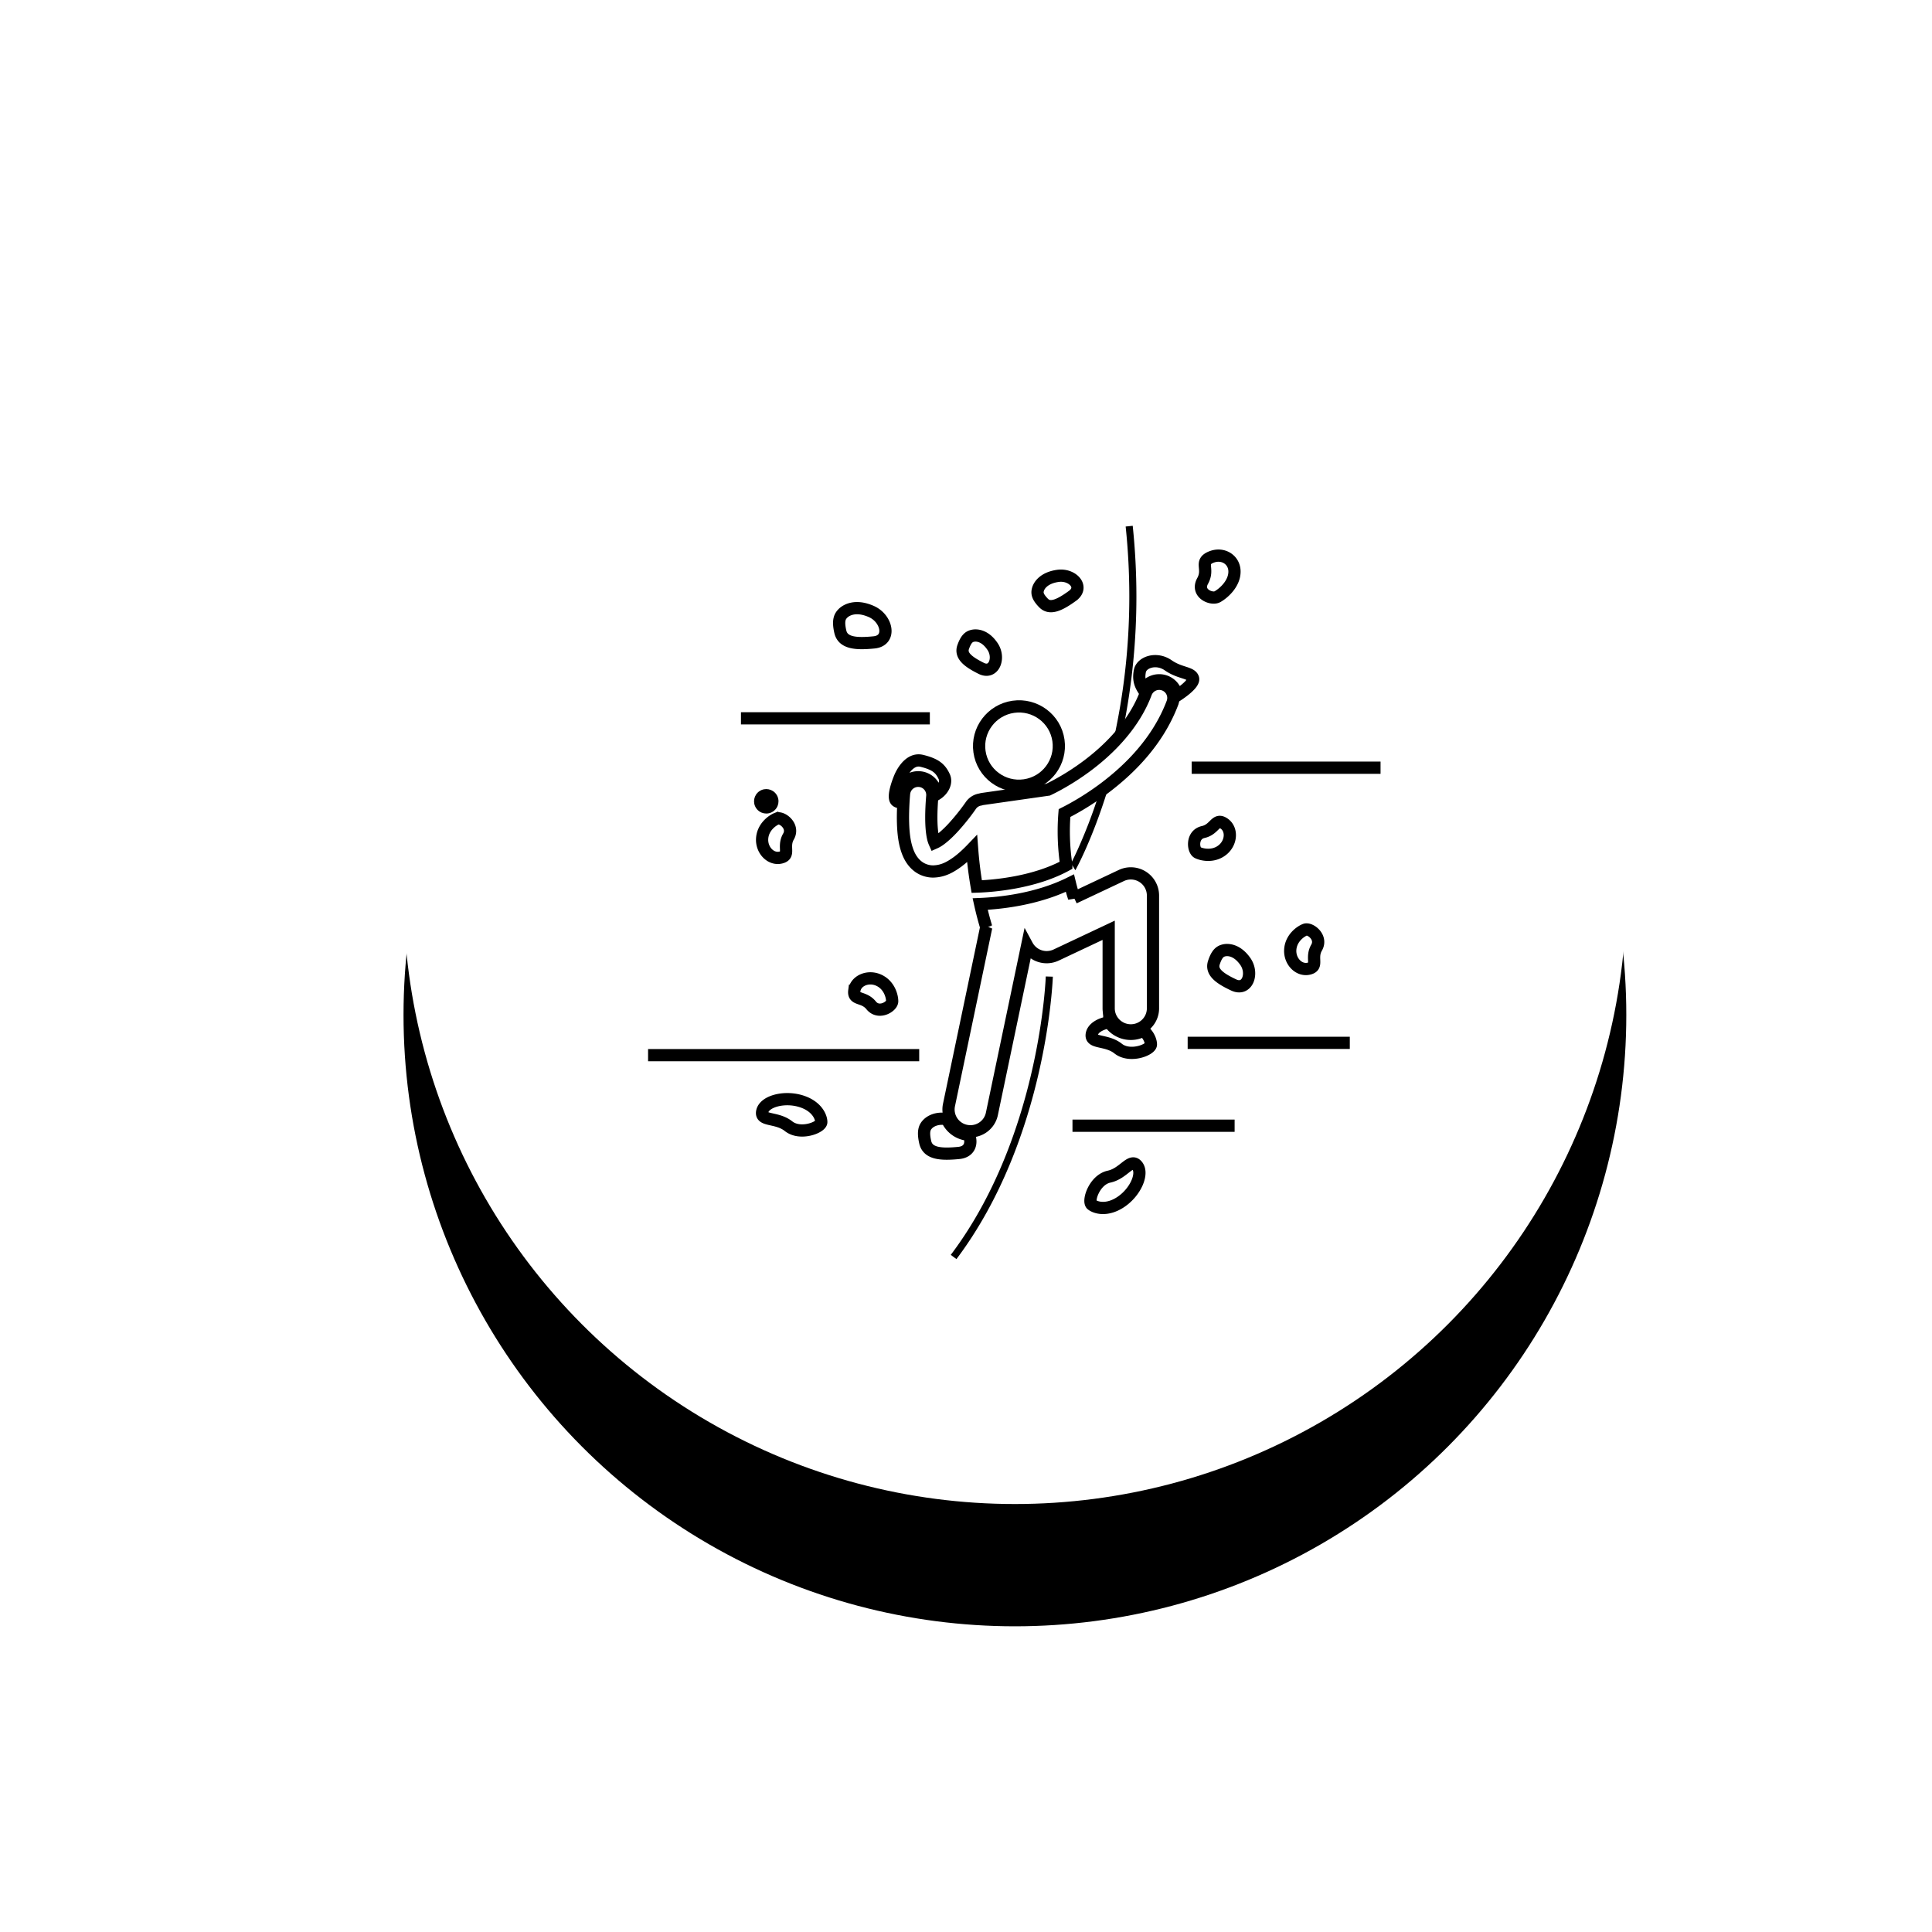 <svg xmlns="http://www.w3.org/2000/svg" xmlns:xlink="http://www.w3.org/1999/xlink" width="158" height="158" viewBox="0 0 158 158">
    <defs>
        <circle id="b" cx="50" cy="50" r="50"/>
        <filter id="a" width="200%" height="200%" x="-50%" y="-40%" filterUnits="objectBoundingBox">
            <feOffset dy="10" in="SourceAlpha" result="shadowOffsetOuter1"/>
            <feGaussianBlur in="shadowOffsetOuter1" result="shadowBlurOuter1" stdDeviation="15"/>
            <feColorMatrix in="shadowBlurOuter1" values="0 0 0 0 0 0 0 0 0 0 0 0 0 0 0 0 0 0 0.047 0"/>
        </filter>
    </defs>
    <g fill="none" fill-rule="evenodd">
        <g transform="translate(33 23)">
            <use fill="#000" filter="url(#a)" xlink:href="#b"/>
            <use fill="#FFF" xlink:href="#b"/>
        </g>
        <g fill-rule="nonzero" transform="translate(53 43)">
            <path stroke="#000" d="M24.44 48.526c-.842-.146-1.355.184-1.554.382-.254.252-.435.577-.218 1.514.218.938 1.304 1.01 2.754.866.896-.09 1.099-.813.815-1.489a2.079 2.079 0 0 1-1.797-1.273zM37.719 40.599c-.741.126-1.328.472-1.428.953-.169.818 1.184.433 2.15 1.202.967.77 2.681.096 2.681-.336 0-.273-.154-.737-.607-1.14a2.103 2.103 0 0 1-2.796-.68zM9.335 47.898c-.17.818 1.184.433 2.15 1.202.966.77 2.68.096 2.68-.336 0-.433-.386-1.346-1.738-1.731-1.353-.385-2.923.048-3.092.865zM37.702 53.226c-1.21.262-1.766 2.01-1.428 2.284.337.273 1.293.55 2.446-.252 1.153-.803 1.806-2.288 1.275-2.934-.53-.646-1.084.641-2.293.902zM41.798 12.634a1.444 1.444 0 0 1 1.437 1.26c.19-.122 1.486-.971 1.33-1.428-.17-.493-1.064-.385-2.03-1.058-.966-.673-2.186-.252-2.318.48-.1.548-.05.974.301 1.514a1.457 1.457 0 0 1 1.28-.768zM20.606 20.558s-.709 1.642-.288 1.952c.082.06.174.085.277.088.013-.23.03-.465.05-.709a1.454 1.454 0 0 1 1.563-1.318 1.442 1.442 0 0 1 1.33 1.412c.599-.348.9-.99.685-1.46-.31-.679-.714-1.029-1.845-1.303-1.13-.274-1.772 1.338-1.772 1.338z"/>
            <path fill="#000" d="M32.49 37.428c-.179 2.62-1.326 13.7-7.735 22.196l.464.346c7.456-9.905 7.878-23.07 7.884-23.096l-.58-.019s-.006.199-.032.573zM39.936 5.777A55.66 55.66 0 0 0 39.634 0l-.577.06a55.05 55.05 0 0 1 .299 5.717c0 4.362-.523 8.228-1.227 11.46.27-.298.536-.612.788-.945a54.587 54.587 0 0 0 1.019-10.515zM36.785 22.199a42.053 42.053 0 0 1-1.58 4.12 26.954 26.954 0 0 1-.61 1.277l.335.553.02.01c.007-.013 1.34-2.38 2.626-6.534l-.104.08c-.234.175-.463.34-.687.494z"/>
            <ellipse cx="30.332" cy="18.014" stroke="#000" rx="3.261" ry="3.245" transform="rotate(-8.158 30.332 18.014)"/>
            <path stroke="#000" d="M27.653 32.827L24.608 47.37a1.783 1.783 0 0 0 1.388 2.11c.969.2 1.918-.418 2.12-1.383L31 34.324a1.815 1.815 0 0 0 2.371.78l4.297-2.025v6.382c0 .995.811 1.803 1.812 1.803 1 0 1.811-.808 1.811-1.803V30.23a1.812 1.812 0 0 0-2.587-1.63l-3.867 1.823a15.722 15.722 0 0 1-.342-1.199c-2.737 1.357-5.812 1.646-7.336 1.71.138.621.301 1.255.494 1.893zM22.184 20.86a1.158 1.158 0 0 0-1.251 1.054 23.56 23.56 0 0 0-.089 1.937c.006 1.309.133 2.25.481 3.028.177.385.43.741.79 1.003.35.26.794.388 1.187.388h.022c.843-.02 1.44-.395 1.993-.792.425-.318.821-.69 1.182-1.067.067.895.183 1.953.379 3.094 1.378-.043 4.721-.325 7.325-1.752a18.477 18.477 0 0 1-.147-4.26c.675-.34 1.89-1.008 3.241-2.018 2.02-1.515 4.38-3.805 5.587-6.994a1.152 1.152 0 0 0-.679-1.485 1.161 1.161 0 0 0-1.492.675c-.966 2.58-2.99 4.604-4.809 5.96a20.366 20.366 0 0 1-2.367 1.524 16.064 16.064 0 0 1-.82.422l-5.35.763c-.065.01-.127.025-.187.044a1.156 1.156 0 0 0-.786.492l-.021.031a17.811 17.811 0 0 1-1.444 1.797c-.356.384-.742.744-1.067.975a2.285 2.285 0 0 1-.424.247 1.985 1.985 0 0 1-.135-.419c-.082-.362-.14-.914-.14-1.656 0-.496.025-1.076.08-1.747a1.156 1.156 0 0 0-1.059-1.245zM16.866 38.019c-.108.817.759.432 1.378 1.201.62.77 1.719.097 1.719-.336 0-.433-.248-1.346-1.115-1.73-.867-.385-1.874.047-1.982.865zM47.088 24.338c-.69-.456-.725.489-1.69.705-.967.216-.842 1.494-.452 1.685.39.19 1.324.37 2.052-.237.729-.607.78-1.697.09-2.153zM46.562 5.8c.484-.267 1.386-1.047 1.395-2.04.01-.991-.963-1.6-1.93-1.19-.967.412-.116.929-.676 1.943s.726 1.555 1.21 1.288zM10.54 23.943c-.404.158-1.169.72-1.213 1.664-.044.944.728 1.72 1.532 1.522.805-.197.129-.86.623-1.715.494-.854-.536-1.628-.941-1.47zM53.73 33.03c-.406.158-1.17.72-1.214 1.664-.044.944.727 1.719 1.532 1.522.804-.198.128-.861.622-1.716.494-.854-.536-1.628-.94-1.47zM46.272 35.729c-.253.775.505 1.299 1.62 1.822 1.116.524 1.643-.943.948-1.927-.695-.985-1.453-.974-1.747-.9-.295.073-.569.23-.821 1.005zM34.707 5.73c.997-.721-.003-1.8-1.188-1.635-1.186.165-1.55.813-1.63 1.095-.083.282-.082.582.459 1.131.54.549 1.362.131 2.359-.59zM18.477 9.535c1.45-.144 1.087-1.947-.217-2.524s-2.065-.108-2.319.144c-.253.253-.435.577-.217 1.515.217.937 1.304 1.01 2.753.865zM27.243 11.658c1.032.516 1.559-.844.932-1.781-.626-.938-1.336-.946-1.613-.884-.278.062-.538.202-.792.922-.255.719.442 1.227 1.473 1.743z"/>
            <path fill="#000" d="M0 42.792h22.173v1H0zM7.596 15.244h15.447v1H7.596zM44.456 19.283h15.446v1H44.456zM44.128 41.783h13.26v1h-13.26zM34.708 48.561h13.26v1h-13.26z"/>
        </g>
        <ellipse cx="1.537" cy="1.462" fill="#000" fill-rule="nonzero" rx="1" ry="1" transform="rotate(-124.125 49.09 17.288)"/>
    </g>
</svg>